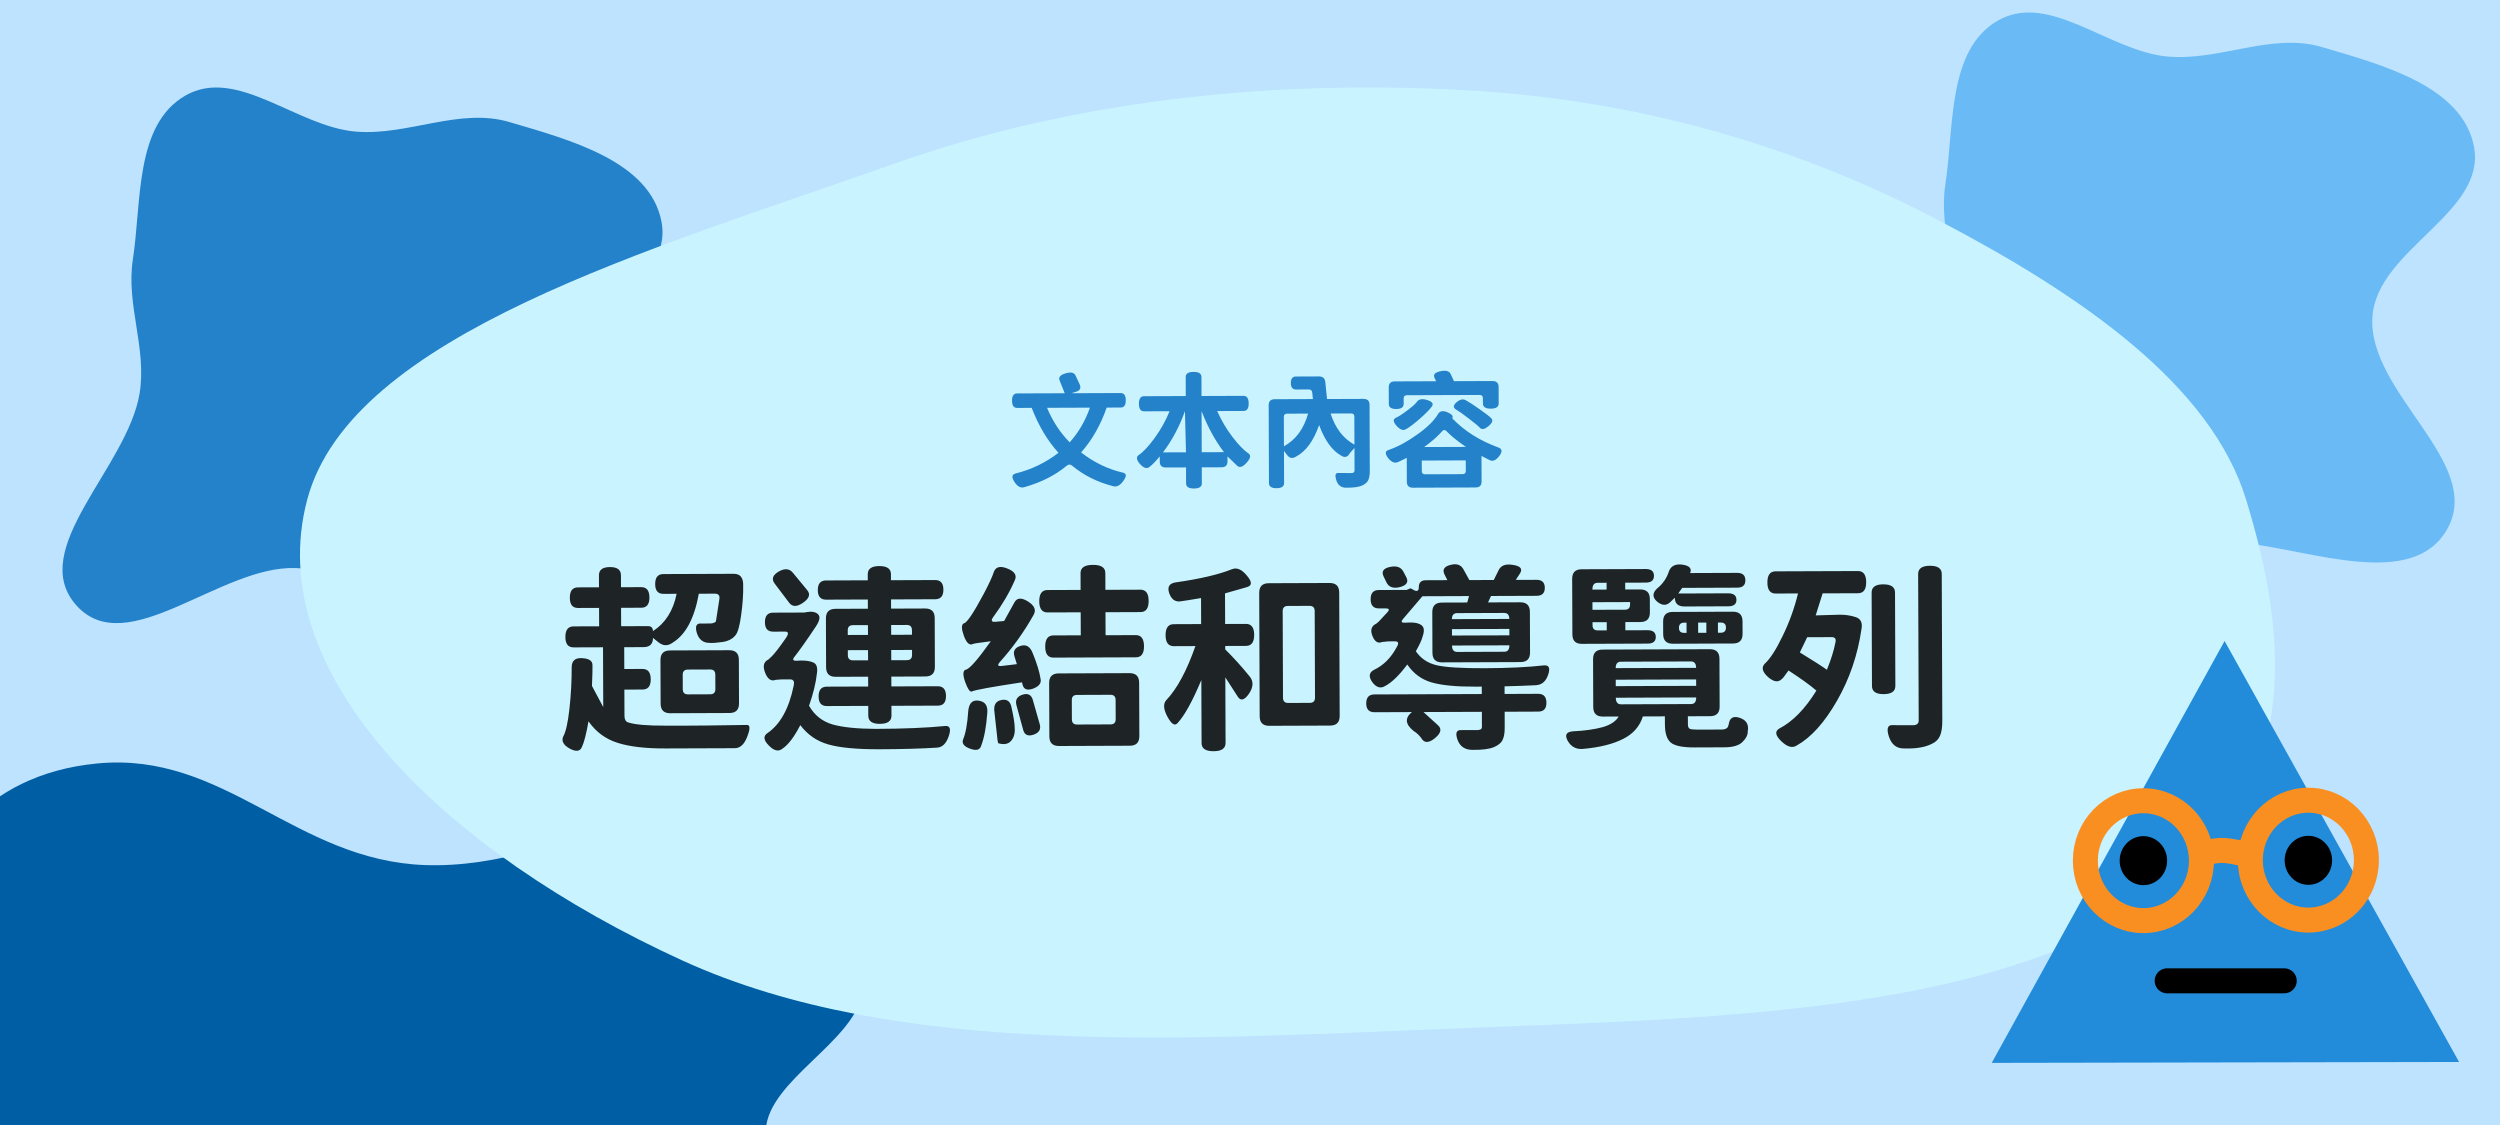 <svg width="200" height="90" viewBox="0 0 200 90" fill="none" xmlns="http://www.w3.org/2000/svg">
<rect x="0" y="0" width="200" height="90" fill="#333333" stroke="none"/>
<g clip-path="url(#clip0_2306_6163)">
<rect width="200" height="90" fill="#BDE3FF"/>
<path fill-rule="evenodd" clip-rule="evenodd" d="M-6.18 85.526C-5.521 81.351 -9.948 77.257 -7.655 73.239C-4.948 68.497 -1.652 61.992 7.772 61.078C17.997 60.087 23.6 68.826 33.978 69.205C45.818 69.637 56.588 60.196 66.887 63.237C76.243 66 70.121 74.012 68.975 79.539C68.168 83.434 61.536 86.431 61.267 90.346C60.85 96.397 75.769 103.853 67.023 107.895C58.356 111.9 45.738 103.802 34.253 102.83C27.316 102.243 20.566 103.925 13.618 103.373C4.658 102.66 -7.251 103.227 -11.753 99.17C-16.321 95.052 -6.927 90.254 -6.18 85.526Z" fill="#005EA5"/>
<path fill-rule="evenodd" clip-rule="evenodd" d="M28.474 10.53C32.649 10.872 36.743 8.58 40.761 9.767C45.503 11.168 52.008 12.874 52.922 17.752C53.913 23.046 45.174 25.946 44.795 31.318C44.363 37.447 53.804 43.022 50.763 48.353C48 53.196 39.988 50.027 34.461 49.434C30.566 49.016 27.569 45.584 23.654 45.444C17.603 45.228 10.147 52.951 6.105 48.424C2.1 43.937 10.197 37.406 11.17 31.46C11.758 27.869 10.075 24.375 10.627 20.779C11.34 16.14 10.773 9.976 14.83 7.646C18.948 5.281 23.746 10.143 28.474 10.53Z" fill="#2382C9"/>
<path fill-rule="evenodd" clip-rule="evenodd" d="M173.474 4.53C177.649 4.872 181.743 2.58 185.761 3.767C190.503 5.168 197.008 6.874 197.922 11.752C198.913 17.046 190.174 19.946 189.795 25.318C189.363 31.447 198.804 37.022 195.763 42.353C193 47.196 184.988 44.027 179.461 43.434C175.566 43.016 172.569 39.584 168.654 39.444C162.603 39.228 155.147 46.951 151.105 42.424C147.1 37.937 155.198 31.406 156.17 25.46C156.757 21.869 155.075 18.375 155.627 14.779C156.34 10.14 155.773 3.976 159.83 1.646C163.948 -0.719 168.746 4.143 173.474 4.53Z" fill="#69BAF5"/>
<path fill-rule="evenodd" clip-rule="evenodd" d="M117.063 7.205C131.49 7.98 144.155 11.905 154.996 17.578C166.733 23.719 176.896 30.86 179.688 39.971C183.097 51.095 184.354 63.745 171.749 72.255C158.691 81.071 136.857 81.474 117.063 82.25C95.236 83.105 71.899 84.751 54.603 76.845C35.616 68.165 20.857 53.977 24.577 39.971C28.089 26.753 52.105 19.98 71.539 13.095C85.386 8.19 100.98 6.341 117.063 7.205Z" fill="#C9F4FF"/>
<path d="M177.967 51.28L196.726 84.958L159.338 85.03L177.967 51.28Z" fill="#228CDA"/>
<path d="M173.373 78.465H182.74" stroke="black" stroke-width="2" stroke-linecap="round"/>
<ellipse cx="171.472" cy="68.853" rx="4.643" ry="4.795" transform="rotate(-0.11 171.472 68.853)" stroke="#FA8F21" stroke-width="2"/>
<ellipse cx="184.669" cy="68.812" rx="4.643" ry="4.795" transform="rotate(-0.11 184.669 68.812)" stroke="#FA8F21" stroke-width="2"/>
<path d="M175.55 68.472C175.55 68.472 176.816 68.054 177.654 68.034C178.594 68.011 180.025 68.464 180.025 68.464" stroke="#FA8F21" stroke-width="2"/>
<ellipse cx="171.471" cy="68.852" rx="1.898" ry="1.961" transform="rotate(-0.11 171.471 68.852)" fill="black"/>
<ellipse cx="184.67" cy="68.826" rx="1.898" ry="1.961" transform="rotate(-0.11 184.67 68.826)" fill="black"/>
<path d="M87.195 32.612L83.765 32.625C84.202 33.683 84.805 34.604 85.575 35.388C86.279 34.606 86.819 33.68 87.195 32.612ZM89.65 31.443C89.924 31.442 90.061 31.635 90.062 32.022C90.064 32.408 89.928 32.602 89.655 32.603L88.535 32.607C88.04 34.022 87.358 35.218 86.488 36.195C87.524 36.998 88.639 37.537 89.834 37.812C90.127 37.878 90.142 38.095 89.876 38.462C89.611 38.837 89.335 38.981 89.048 38.895C87.793 38.573 86.701 38.027 85.772 37.258C85.631 37.138 85.491 37.135 85.352 37.249C84.415 38.026 83.28 38.6 81.948 38.972C81.662 39.066 81.398 38.927 81.157 38.555C80.915 38.189 80.941 37.965 81.234 37.884C82.526 37.559 83.674 37.005 84.678 36.222C83.808 35.271 83.093 34.074 82.535 32.63L81.375 32.634C81.101 32.635 80.964 32.442 80.963 32.055C80.961 31.669 81.097 31.475 81.37 31.474L85.18 31.46L84.766 30.431C84.666 30.178 84.825 29.991 85.244 29.869C85.671 29.741 85.938 29.8 86.045 30.046L86.368 30.735C86.502 31.035 86.413 31.235 86.1 31.336L85.71 31.458L89.65 31.443ZM96.138 36.179L97.918 36.172C97.208 35.242 96.61 34.147 96.126 32.889L96.138 36.179ZM93.038 36.191L94.878 36.184L94.796 32.894C94.354 34.129 93.768 35.228 93.038 36.191ZM99.894 32.275C99.895 32.675 99.759 32.876 99.486 32.877L97.376 32.885C97.705 33.63 98.114 34.322 98.603 34.96C99.092 35.598 99.517 36.036 99.878 36.275C100.092 36.421 100.043 36.668 99.731 37.016C99.419 37.364 99.166 37.444 98.972 37.259L98.199 36.511L98.201 36.901C98.202 37.221 98.042 37.382 97.722 37.383L96.142 37.389L96.147 38.669C96.148 38.942 95.939 39.08 95.519 39.081C95.099 39.083 94.888 38.947 94.887 38.674L94.882 37.394L93.262 37.4C92.942 37.401 92.782 37.242 92.781 36.922L92.779 36.511C92.454 36.906 92.185 37.184 91.972 37.344C91.76 37.525 91.506 37.456 91.211 37.137C90.924 36.812 90.879 36.572 91.079 36.418C91.445 36.176 91.87 35.725 92.354 35.063C92.845 34.395 93.249 33.673 93.566 32.899L91.526 32.906C91.252 32.907 91.115 32.708 91.114 32.308C91.112 31.901 91.248 31.697 91.521 31.696L94.861 31.684L94.856 30.164C94.855 29.89 95.064 29.753 95.484 29.752C95.904 29.75 96.115 29.886 96.116 30.159L96.121 31.679L99.481 31.667C99.754 31.666 99.892 31.869 99.894 32.275ZM108.347 33.334C108.347 33.16 108.26 33.074 108.086 33.075L106.446 33.081C106.824 34.253 107.461 35.084 108.356 35.574L108.347 33.334ZM102.967 33.094C102.793 33.094 102.707 33.181 102.707 33.355L102.716 35.705C103.668 35.175 104.311 34.302 104.646 33.087L102.967 33.094ZM109.082 31.911C109.402 31.91 109.563 32.069 109.564 32.389L109.583 37.639C109.585 37.973 109.546 38.226 109.466 38.4C109.387 38.58 109.221 38.727 108.968 38.842C108.715 38.962 108.292 39.021 107.698 39.016C107.305 39.024 107.041 38.829 106.906 38.429C106.778 38.03 106.827 37.833 107.054 37.839C107.194 37.845 107.551 37.847 108.124 37.845C108.284 37.844 108.364 37.77 108.363 37.624L108.357 35.834C108.078 36.142 107.938 36.309 107.939 36.335C107.773 36.583 107.556 36.62 107.289 36.448C106.567 36.044 105.981 35.229 105.53 34.004C105.081 35.286 104.458 36.132 103.659 36.541C103.393 36.702 103.166 36.66 102.979 36.414L102.718 36.075L102.727 38.645C102.728 38.918 102.525 39.055 102.119 39.057C101.719 39.058 101.518 38.922 101.517 38.649L101.494 32.419C101.493 32.099 101.652 31.939 101.972 31.937L105.032 31.926L104.98 31.416C104.966 31.243 104.873 31.157 104.699 31.157L103.679 31.161C103.406 31.162 103.269 30.989 103.267 30.643C103.266 30.296 103.402 30.122 103.675 30.121L105.515 30.114C105.829 30.113 105.999 30.269 106.027 30.582L106.162 31.922L109.082 31.911ZM112.551 31.618C112.378 31.619 112.291 31.706 112.292 31.879L112.294 32.309C112.295 32.583 112.095 32.72 111.695 32.721C111.302 32.723 111.105 32.587 111.104 32.314L111.099 30.994C111.098 30.674 111.257 30.513 111.577 30.512L114.887 30.5L114.756 30.21C114.642 29.964 114.801 29.793 115.234 29.698C115.667 29.603 115.941 29.679 116.055 29.925L116.317 30.494L119.407 30.483C119.727 30.482 119.888 30.641 119.889 30.961L119.894 32.281C119.895 32.554 119.685 32.692 119.265 32.693C118.845 32.695 118.635 32.559 118.634 32.286L118.632 31.856C118.631 31.682 118.544 31.596 118.371 31.597L112.551 31.618ZM116.455 32.744C116.235 32.598 116.261 32.408 116.533 32.173C116.812 31.939 117.062 31.892 117.283 32.031C117.53 32.163 117.901 32.405 118.395 32.757C118.897 33.108 119.194 33.34 119.288 33.453C119.462 33.606 119.399 33.813 119.1 34.074C118.801 34.335 118.568 34.389 118.401 34.236C118.314 34.123 118.026 33.881 117.538 33.51C117.057 33.138 116.696 32.883 116.455 32.744ZM113.373 32.115C113.539 31.915 113.815 31.88 114.203 32.012C114.59 32.137 114.704 32.307 114.544 32.521C114.379 32.761 114.057 33.089 113.578 33.504C113.106 33.919 112.737 34.197 112.471 34.339C112.252 34.466 112.001 34.374 111.72 34.061C111.446 33.749 111.428 33.536 111.668 33.422C111.881 33.334 112.197 33.13 112.616 32.808C113.034 32.493 113.287 32.262 113.373 32.115ZM113.936 35.763L117.276 35.751C116.615 35.306 116.093 34.885 115.712 34.486C115.598 34.367 115.485 34.371 115.372 34.498C115.04 34.886 114.561 35.307 113.936 35.763ZM113.744 37.684C113.744 37.857 113.831 37.944 114.005 37.943L117.005 37.932C117.178 37.931 117.264 37.844 117.264 37.671L117.26 36.831L113.74 36.844L113.744 37.684ZM115.057 33.099C115.202 32.872 115.452 32.834 115.806 32.986C116.16 33.138 116.284 33.298 116.178 33.465C117.155 34.481 118.388 35.26 119.877 35.801C120.177 35.907 120.201 36.13 119.949 36.471C119.697 36.812 119.448 36.929 119.2 36.824C119.1 36.777 118.873 36.661 118.519 36.476L118.527 38.516C118.528 38.836 118.368 38.997 118.048 38.998L113.029 39.017C112.709 39.018 112.548 38.858 112.547 38.538L112.54 36.628C112.18 36.81 111.941 36.924 111.821 36.971C111.568 37.079 111.311 36.969 111.05 36.644C110.795 36.311 110.801 36.098 111.067 36.004C111.8 35.754 112.568 35.342 113.373 34.765C114.191 34.189 114.752 33.633 115.057 33.099Z" fill="#2382C9"/>
<path d="M49.95 55.169L49.958 57.281C49.959 57.558 50.055 57.728 50.247 57.791C50.792 57.971 51.784 58.058 53.224 58.052C53.747 58.061 54.872 58.057 56.6 58.04C58.328 58.023 59.374 58.008 59.736 57.996C60.014 57.974 60.031 58.278 59.788 58.908C59.555 59.538 59.221 59.854 58.783 59.856L53.231 59.876C51.631 59.882 50.356 59.732 49.406 59.426C48.455 59.131 47.68 58.558 47.079 57.707C46.901 58.721 46.728 59.399 46.559 59.741C46.421 60.115 46.096 60.164 45.583 59.889C45.081 59.613 44.904 59.294 45.052 58.931C45.264 58.567 45.431 57.825 45.555 56.705C45.679 55.574 45.739 54.459 45.735 53.36C45.744 52.848 46.026 52.612 46.58 52.653C47.135 52.683 47.408 52.874 47.398 53.226C47.41 53.386 47.396 53.935 47.357 54.874L48.259 56.567L48.241 51.783L45.889 51.791C45.452 51.793 45.232 51.517 45.23 50.962C45.228 50.397 45.446 50.113 45.883 50.111L47.931 50.104L47.925 48.632L46.245 48.638C45.808 48.64 45.589 48.369 45.587 47.825C45.584 47.27 45.802 46.992 46.239 46.99L47.919 46.984L47.916 46.024C47.914 45.587 48.207 45.367 48.793 45.365C49.38 45.362 49.674 45.58 49.676 46.017L49.679 46.977L51.295 46.971C51.733 46.97 51.952 47.246 51.954 47.801C51.956 48.345 51.739 48.618 51.301 48.619L49.685 48.625L49.691 50.097L51.835 50.09C52.102 50.089 52.235 50.221 52.236 50.488C53.226 49.855 53.857 48.861 54.129 47.505L53.073 47.509C52.636 47.511 52.416 47.25 52.414 46.727C52.413 46.194 52.63 45.926 53.068 45.925L58.699 45.904C59.211 45.902 59.463 46.205 59.455 46.813C59.468 47.56 59.413 48.365 59.288 49.23C59.174 50.084 59.021 50.617 58.83 50.831C58.596 51.12 58.245 51.298 57.776 51.363C57.317 51.429 56.971 51.452 56.736 51.431C56.234 51.422 55.903 51.152 55.741 50.619C55.59 50.086 55.717 49.84 56.122 49.882C56.09 49.882 56.319 49.881 56.81 49.879C57.013 49.878 57.167 49.824 57.273 49.717L57.555 47.892C57.586 47.626 57.463 47.493 57.185 47.494L55.905 47.498C55.55 49.484 54.846 50.793 53.792 51.426C53.419 51.694 53.046 51.68 52.672 51.382L52.238 51.032C52.24 51.523 51.985 51.769 51.473 51.771L49.937 51.776L49.944 53.52L51.4 53.515C51.837 53.514 52.057 53.79 52.059 54.345C52.061 54.889 51.843 55.161 51.406 55.163L49.95 55.169ZM55.032 53.566C54.755 53.567 54.616 53.706 54.617 53.983L54.622 55.135C54.623 55.413 54.762 55.551 55.039 55.55L56.815 55.543C57.093 55.542 57.231 55.403 57.23 55.126L57.225 53.974C57.224 53.696 57.085 53.558 56.808 53.559L55.032 53.566ZM53.621 57.059C53.109 57.061 52.852 56.806 52.85 56.294L52.837 52.806C52.835 52.294 53.09 52.037 53.602 52.035L58.338 52.017C58.85 52.016 59.107 52.27 59.109 52.782L59.122 56.27C59.124 56.782 58.869 57.039 58.357 57.041L53.621 57.059ZM72.956 50.411C72.955 50.134 72.816 49.996 72.539 49.997L71.291 50.001L71.294 50.785L72.958 50.779L72.956 50.411ZM72.549 52.813C72.826 52.812 72.965 52.672 72.964 52.395L72.962 51.995L71.298 52.001L71.301 52.817L72.549 52.813ZM67.828 52.414C67.829 52.691 67.968 52.83 68.245 52.829L69.445 52.824L69.442 52.008L67.826 52.014L67.828 52.414ZM68.235 50.013C67.957 50.014 67.819 50.153 67.82 50.43L67.822 50.798L69.438 50.792L69.435 50.008L68.235 50.013ZM69.43 48.696L69.427 47.96L66.083 47.973C65.646 47.974 65.426 47.719 65.424 47.207C65.422 46.695 65.64 46.438 66.077 46.437L69.421 46.424L69.42 45.944C69.418 45.507 69.727 45.287 70.345 45.285C70.964 45.282 71.274 45.5 71.276 45.937L71.277 46.417L74.813 46.404C75.251 46.403 75.47 46.658 75.472 47.17C75.474 47.682 75.256 47.939 74.819 47.94L71.283 47.953L71.286 48.689L74.006 48.679C74.518 48.677 74.775 48.932 74.777 49.444L74.791 53.348C74.793 53.86 74.538 54.117 74.026 54.119L71.306 54.129L71.309 54.913L75.021 54.9C75.458 54.898 75.678 55.158 75.68 55.681C75.682 56.193 75.464 56.45 75.027 56.452L71.315 56.465L71.318 57.249C71.319 57.687 71.011 57.906 70.392 57.909C69.773 57.911 69.463 57.694 69.462 57.256L69.459 56.472L66.147 56.484C65.709 56.486 65.49 56.231 65.488 55.719C65.486 55.196 65.704 54.934 66.141 54.932L69.453 54.92L69.45 54.136L66.858 54.146C66.346 54.148 66.089 53.893 66.087 53.381L66.073 49.477C66.071 48.965 66.326 48.708 66.838 48.706L69.43 48.696ZM64.576 47.21C64.855 47.54 64.744 47.876 64.244 48.219C63.755 48.563 63.381 48.559 63.124 48.208L61.966 46.676C61.709 46.325 61.815 46.01 62.283 45.731C62.762 45.452 63.141 45.477 63.419 45.806L64.576 47.21ZM64.021 52.844C64.459 52.832 64.805 52.884 65.062 53C65.329 53.106 65.426 53.399 65.353 53.879C65.27 54.637 65.06 55.496 64.723 56.458C65.152 57.214 65.778 57.712 66.6 57.955C67.422 58.186 68.58 58.305 70.073 58.31C72.292 58.302 74.132 58.225 75.593 58.081C75.998 58.037 76.1 58.309 75.9 58.896C75.699 59.484 75.386 59.789 74.959 59.812C73.722 59.891 72.192 59.934 70.368 59.941C68.554 59.947 67.188 59.819 66.27 59.556C65.362 59.303 64.614 58.789 64.024 58.012C63.537 58.953 63.07 59.573 62.623 59.873C62.304 60.152 61.936 60.079 61.518 59.654C61.101 59.239 61.046 58.914 61.355 58.678C62.398 57.981 63.108 56.72 63.485 54.894C63.579 54.531 63.488 54.35 63.211 54.351L62.491 54.354L62.059 54.388C61.697 54.528 61.413 54.337 61.209 53.815C61.004 53.293 61.093 52.941 61.477 52.758L61.732 52.517C61.966 52.292 62.343 51.805 62.862 51.057C63.107 50.704 63.09 50.528 62.813 50.529L61.853 50.532C61.415 50.534 61.196 50.284 61.194 49.783C61.192 49.271 61.41 49.014 61.847 49.012L64.343 49.003L64.503 48.971C64.94 48.894 65.255 48.952 65.448 49.143C65.64 49.334 65.577 49.665 65.259 50.136C64.548 51.205 63.97 52.023 63.524 52.59C63.386 52.783 63.456 52.873 63.733 52.861L64.021 52.844ZM77.46 56.874C77.522 56.245 77.803 55.972 78.305 56.055C78.817 56.128 79.043 56.463 78.981 57.061C78.9 58.16 78.737 59.025 78.495 59.655C78.4 59.996 78.107 60.078 77.615 59.898C77.135 59.729 76.942 59.49 77.037 59.18C77.248 58.699 77.389 57.931 77.46 56.874ZM79.557 56.979C79.469 56.414 79.655 56.088 80.113 56.001C80.571 55.903 80.844 56.115 80.931 56.638C81.094 57.373 81.176 57.901 81.177 58.221C81.211 58.658 81.116 59.005 80.893 59.262C80.67 59.529 80.324 59.595 79.854 59.458L79.805 59.234L79.557 56.979ZM81.314 56.412C81.206 55.997 81.365 55.719 81.791 55.578C82.228 55.438 82.506 55.576 82.625 55.991L83.176 57.925C83.295 58.341 83.131 58.624 82.683 58.775C82.236 58.926 81.958 58.794 81.85 58.378L81.314 56.412ZM81.156 52.509C81.026 52.093 81.186 51.815 81.633 51.675C82.091 51.524 82.422 51.725 82.627 52.279C82.95 53.068 83.155 53.739 83.243 54.293C83.329 54.645 83.128 54.912 82.638 55.095C82.148 55.268 81.865 55.136 81.788 54.699L81.756 54.587C79.293 54.958 77.955 55.203 77.743 55.322C77.593 55.375 77.416 55.12 77.212 54.555C77.017 53.991 77.027 53.665 77.24 53.579C77.528 53.557 78.202 52.797 79.264 51.3C78.261 51.421 77.766 51.503 77.776 51.545C77.521 51.621 77.296 51.387 77.102 50.844C76.908 50.3 76.907 49.975 77.098 49.868C77.333 49.856 77.869 49.065 78.706 47.494C79.129 46.692 79.399 46.105 79.515 45.731C79.674 45.336 80.036 45.254 80.602 45.487C81.179 45.719 81.372 46.033 81.181 46.429C80.758 47.401 80.181 48.384 79.448 49.379C79.268 49.636 79.317 49.758 79.594 49.747L80.33 49.68L81.156 48.189C81.357 47.815 81.72 47.792 82.244 48.121C82.768 48.45 82.913 48.812 82.68 49.207C81.917 50.565 81.015 51.821 79.974 52.977C79.783 53.202 79.826 53.303 80.103 53.281L81.35 53.132L81.156 52.509ZM89.249 55.999C89.248 55.721 89.109 55.583 88.832 55.584L86.159 55.594C85.882 55.595 85.744 55.734 85.745 56.012L85.751 57.548C85.752 57.825 85.891 57.963 86.168 57.962L88.84 57.952C89.118 57.951 89.256 57.812 89.255 57.535L89.249 55.999ZM84.719 59.68C84.207 59.681 83.95 59.426 83.948 58.914L83.932 54.642C83.93 54.13 84.185 53.874 84.697 53.872L90.361 53.851C90.873 53.849 91.13 54.104 91.132 54.616L91.148 58.888C91.15 59.4 90.895 59.657 90.383 59.659L84.719 59.68ZM91.232 47.175C91.67 47.174 91.889 47.472 91.892 48.069C91.894 48.666 91.676 48.966 91.239 48.967L88.439 48.978L88.446 50.818L90.862 50.809C91.299 50.807 91.519 51.105 91.521 51.702C91.523 52.289 91.306 52.583 90.868 52.585L84.276 52.609C83.839 52.611 83.619 52.318 83.617 51.732C83.615 51.134 83.832 50.835 84.27 50.833L86.462 50.825L86.455 48.985L83.799 48.995C83.362 48.997 83.142 48.699 83.14 48.101C83.138 47.504 83.355 47.205 83.792 47.203L86.448 47.193L86.443 45.849C86.442 45.412 86.772 45.192 87.433 45.19C88.094 45.187 88.426 45.404 88.427 45.842L88.432 47.186L91.232 47.175ZM98.017 51.678L98.018 51.95C98.703 52.63 99.351 53.348 99.962 54.103C100.294 54.496 100.28 54.961 99.919 55.495C99.558 56.019 99.26 56.1 99.024 55.739L98.026 54.19L98.046 59.438C98.047 59.876 97.728 60.095 97.088 60.098C96.448 60.1 96.127 59.883 96.126 59.445L96.107 54.405C95.399 56.093 94.768 57.237 94.216 57.836C93.993 58.104 93.72 57.94 93.398 57.343C93.076 56.747 93.042 56.305 93.297 56.016C94.158 55.117 94.936 53.674 95.633 51.687L93.905 51.694C93.468 51.695 93.248 51.403 93.246 50.816C93.244 50.229 93.461 49.935 93.899 49.934L96.091 49.925L96.083 47.845C95.315 47.976 94.766 48.064 94.436 48.108C94.009 48.163 93.71 47.945 93.537 47.455C93.365 46.954 93.54 46.666 94.062 46.589C95.992 46.315 97.495 45.963 98.57 45.532C98.954 45.381 99.349 45.556 99.756 46.056C100.174 46.545 100.175 46.849 99.76 46.968L98.001 47.47L98.011 49.918L99.675 49.912C100.112 49.91 100.332 50.203 100.334 50.79C100.336 51.376 100.118 51.67 99.681 51.672L98.017 51.678ZM102.64 55.821C102.642 56.099 102.781 56.237 103.058 56.236L104.786 56.229C105.063 56.228 105.201 56.089 105.2 55.812L105.175 48.884C105.174 48.606 105.035 48.468 104.757 48.469L103.029 48.476C102.752 48.477 102.614 48.616 102.615 48.893L102.64 55.821ZM100.737 47.428C100.735 46.916 100.991 46.659 101.503 46.657L106.366 46.639C106.878 46.637 107.135 46.892 107.137 47.404L107.174 57.276C107.176 57.788 106.921 58.045 106.409 58.047L101.545 58.065C101.033 58.067 100.776 57.812 100.774 57.3L100.737 47.428ZM112.509 46.184C112.702 46.568 112.527 46.83 111.984 46.971C111.451 47.1 111.093 46.968 110.91 46.575L110.685 46.111C110.502 45.717 110.671 45.466 111.194 45.357C111.727 45.238 112.09 45.37 112.283 45.753L112.509 46.184ZM120.745 49.514C120.744 49.194 120.605 49.035 120.327 49.036L116.567 49.05C116.29 49.05 116.152 49.211 116.153 49.531L120.745 49.514ZM120.75 50.826L120.748 50.314L116.156 50.331L116.158 50.843L120.75 50.826ZM120.339 52.14C120.616 52.139 120.754 51.967 120.753 51.626L116.161 51.643C116.162 51.984 116.302 52.154 116.579 52.154L120.339 52.14ZM120.365 54.907L120.367 55.516L123.055 55.505C123.493 55.504 123.712 55.743 123.714 56.223C123.716 56.692 123.498 56.928 123.061 56.929L120.373 56.94L120.377 58.188C120.379 58.635 120.322 58.972 120.205 59.196C120.099 59.431 119.865 59.624 119.503 59.775C119.141 59.925 118.587 59.997 117.84 59.989C117.221 60.002 116.81 59.737 116.605 59.193C116.411 58.65 116.506 58.389 116.89 58.408C117.029 58.408 117.477 58.406 118.234 58.403C118.447 58.392 118.554 58.312 118.553 58.162L118.549 56.946L113.877 56.964L115.033 58.015C115.354 58.302 115.286 58.638 114.828 59.024C114.371 59.41 114.025 59.459 113.789 59.172C113.596 58.874 113.36 58.64 113.082 58.471C112.419 57.94 112.375 57.438 112.949 56.967L109.957 56.978C109.519 56.98 109.3 56.746 109.298 56.276C109.296 55.797 109.514 55.556 109.952 55.554L118.543 55.522L118.541 54.93L117.997 54.932C116.493 54.938 115.336 54.825 114.524 54.593C113.723 54.361 113.076 53.884 112.583 53.16C111.935 54.027 111.345 54.6 110.813 54.879C110.451 55.104 110.11 55.004 109.788 54.579C109.477 54.142 109.513 53.817 109.896 53.602C110.674 53.237 111.29 52.621 111.745 51.755C111.926 51.456 111.877 51.307 111.6 51.308L111.056 51.31L110.576 51.36C110.235 51.5 109.973 51.335 109.79 50.867C109.607 50.398 109.713 50.072 110.107 49.889L110.282 49.745L110.999 48.974C111.18 48.771 111.131 48.67 110.854 48.671L110.31 48.673C109.873 48.674 109.653 48.43 109.651 47.939C109.649 47.449 109.867 47.202 110.305 47.201L112.529 47.193L112.848 47.063L113.137 47.222C113.382 47.339 113.505 47.258 113.504 46.981C113.502 46.608 113.688 46.42 114.062 46.419L115.79 46.412L115.564 45.965C115.371 45.582 115.524 45.325 116.025 45.196C116.526 45.055 116.878 45.176 117.083 45.56L117.55 46.406L119.502 46.399L119.883 45.629C120.063 45.234 120.451 45.088 121.049 45.193C121.647 45.287 121.829 45.515 121.596 45.879L121.262 46.392L122.926 46.386C123.363 46.384 123.582 46.597 123.584 47.023C123.586 47.45 123.368 47.664 122.93 47.666L119.282 47.679L119.044 48.192L121.62 48.183C122.132 48.181 122.389 48.436 122.391 48.948L122.403 52.196C122.405 52.708 122.15 52.965 121.638 52.967L115.366 52.99C114.854 52.992 114.597 52.737 114.595 52.225L114.583 48.977C114.581 48.465 114.836 48.208 115.348 48.206L117.38 48.199L117.522 47.686L113.794 47.7L112.233 49.53C112.063 49.733 112.117 49.829 112.394 49.817L112.762 49.8C113.2 49.787 113.52 49.861 113.723 50.02C113.937 50.179 113.965 50.483 113.806 50.932C113.743 51.188 113.563 51.578 113.267 52.102C113.664 52.676 114.214 53.048 114.919 53.216C115.624 53.384 116.909 53.464 118.776 53.457C120.653 53.45 122.226 53.375 123.495 53.232C123.922 53.188 124.04 53.438 123.85 53.983C123.67 54.517 123.341 54.795 122.861 54.818C122.157 54.853 121.325 54.883 120.365 54.907ZM127.402 49.777L127.403 50.017C127.404 50.295 127.543 50.433 127.821 50.432L128.541 50.429L128.538 49.773L127.402 49.777ZM128.527 46.621L127.807 46.624C127.529 46.625 127.391 46.807 127.393 47.169L128.529 47.165L128.527 46.621ZM129.991 48.776C130.268 48.775 130.406 48.636 130.405 48.358L130.404 48.166L127.396 48.177L127.399 48.785L129.991 48.776ZM131.805 50.417C132.242 50.415 132.461 50.596 132.463 50.959C132.464 51.311 132.246 51.487 131.809 51.489L126.545 51.508C126.043 51.51 125.792 51.255 125.79 50.743L125.773 46.311C125.771 45.799 126.027 45.542 126.539 45.541L131.659 45.522C132.096 45.52 132.315 45.7 132.317 46.063C132.318 46.426 132.1 46.608 131.663 46.609L130.015 46.616L130.017 47.16L131.217 47.155C131.729 47.153 131.986 47.408 131.987 47.92L131.991 48.992C131.993 49.504 131.738 49.761 131.226 49.763L130.026 49.768L130.029 50.424L131.805 50.417ZM134.73 49.814C134.453 49.815 134.315 49.954 134.316 50.232C134.317 50.498 134.456 50.631 134.733 50.63L134.925 50.63L134.922 49.813L134.73 49.814ZM135.85 49.81L135.853 50.626L136.509 50.624L136.506 49.808L135.85 49.81ZM137.434 49.804L137.437 50.62L137.661 50.619C137.939 50.618 138.077 50.479 138.076 50.202C138.075 49.935 137.936 49.802 137.658 49.803L137.434 49.804ZM133.825 51.498C133.313 51.499 133.056 51.244 133.054 50.732L133.05 49.724C133.048 49.212 133.303 48.956 133.815 48.954L138.631 48.936C139.143 48.934 139.4 49.189 139.402 49.701L139.406 50.709C139.408 51.221 139.153 51.478 138.641 51.48L133.825 51.498ZM129.265 55.819C129.266 56.17 129.405 56.346 129.683 56.345L135.283 56.324C135.56 56.323 135.698 56.147 135.697 55.795L129.265 55.819ZM129.259 54.379L129.261 54.891L135.693 54.867L135.691 54.355L129.259 54.379ZM129.67 52.937C129.393 52.938 129.255 53.109 129.256 53.45L135.688 53.427C135.687 53.085 135.547 52.915 135.27 52.916L129.67 52.937ZM135.802 58.37L137.738 58.363C137.983 58.362 138.149 58.292 138.233 58.153L138.297 57.945C138.369 57.422 138.667 57.25 139.191 57.43C139.714 57.609 139.923 57.971 139.819 58.515C139.83 58.793 139.693 59.071 139.406 59.349C139.13 59.638 138.639 59.784 137.935 59.786L135.567 59.795C134.629 59.799 133.999 59.673 133.678 59.418C133.357 59.163 133.195 58.673 133.193 57.948L133.19 57.308L131.43 57.315C131.177 58.115 130.651 58.715 129.853 59.112C129.054 59.521 127.999 59.786 126.688 59.908C126.123 59.974 125.701 59.762 125.421 59.273C125.153 58.794 125.301 58.537 125.867 58.503C126.794 58.457 127.573 58.347 128.201 58.175C128.841 57.991 129.272 57.706 129.494 57.322L128.23 57.326C127.718 57.328 127.461 57.073 127.459 56.561L127.445 52.737C127.443 52.225 127.698 51.968 128.21 51.966L136.786 51.935C137.298 51.933 137.555 52.188 137.557 52.7L137.571 56.524C137.573 57.036 137.318 57.293 136.806 57.295L135.03 57.301L135.033 57.925C135.033 58.117 135.076 58.24 135.162 58.293C135.258 58.346 135.471 58.371 135.802 58.37ZM132.564 48.126C132.179 47.786 132.183 47.434 132.576 47.07C133.034 46.706 133.352 46.235 133.531 45.659C133.711 45.253 134.073 45.091 134.617 45.175C135.162 45.258 135.36 45.481 135.212 45.844L138.972 45.83C139.409 45.829 139.628 46.025 139.63 46.42C139.631 46.815 139.413 47.013 138.976 47.014L134.576 47.031L134.258 47.48L138.258 47.465C138.695 47.464 138.914 47.639 138.916 47.991C138.917 48.332 138.699 48.504 138.262 48.505L134.758 48.518C134.246 48.52 133.989 48.286 133.987 47.817L133.62 48.17C133.312 48.47 132.96 48.455 132.564 48.126ZM146.832 51.401C146.906 51.113 146.804 50.969 146.527 50.971L144.575 50.978L143.987 52.196C145.046 52.843 145.767 53.304 146.152 53.58C146.48 52.779 146.707 52.053 146.832 51.401ZM142.05 47.483C141.613 47.485 141.393 47.192 141.391 46.605C141.388 46.008 141.606 45.709 142.043 45.707L148.635 45.683C149.073 45.681 149.292 45.979 149.295 46.576C149.297 47.163 149.079 47.457 148.642 47.459L145.81 47.469L145.256 49.231L147.192 49.176C147.629 49.174 148.046 49.237 148.441 49.363C148.847 49.49 149.008 49.799 148.924 50.29C148.623 52.381 147.969 54.304 146.962 56.057C145.965 57.799 144.893 58.993 143.743 59.637C143.392 59.873 142.975 59.757 142.494 59.289C142.023 58.833 141.973 58.497 142.346 58.282C143.421 57.723 144.409 56.712 145.311 55.247C144.818 54.822 144.075 54.286 143.081 53.639C142.773 54.078 142.598 54.302 142.555 54.313C142.268 54.613 141.895 54.561 141.435 54.157C140.985 53.743 140.898 53.391 141.175 53.102C141.611 52.706 142.088 51.968 142.606 50.889C143.136 49.81 143.548 48.672 143.842 47.476L142.05 47.483ZM150.655 46.747C151.285 46.745 151.6 46.962 151.602 47.4L151.629 54.872C151.631 55.309 151.317 55.529 150.688 55.531C150.069 55.533 149.759 55.316 149.757 54.879L149.73 47.407C149.728 46.969 150.037 46.749 150.655 46.747ZM153.452 45.921C153.451 45.483 153.764 45.264 154.394 45.261C155.023 45.259 155.339 45.476 155.34 45.914L155.384 57.642C155.386 58.186 155.323 58.597 155.196 58.874C155.069 59.163 154.846 59.377 154.527 59.517C153.994 59.785 153.264 59.906 152.336 59.877C151.739 59.89 151.332 59.577 151.116 58.938C150.911 58.309 151.001 57.999 151.385 58.008C151.641 58.018 152.201 58.022 153.065 58.018C153.353 58.007 153.496 57.878 153.496 57.633L153.452 45.921Z" fill="black" fill-opacity="0.85"/>
</g>
<defs>
<clipPath id="clip0_2306_6163">
<rect width="200" height="90" fill="white"/>
</clipPath>
</defs>
</svg>

